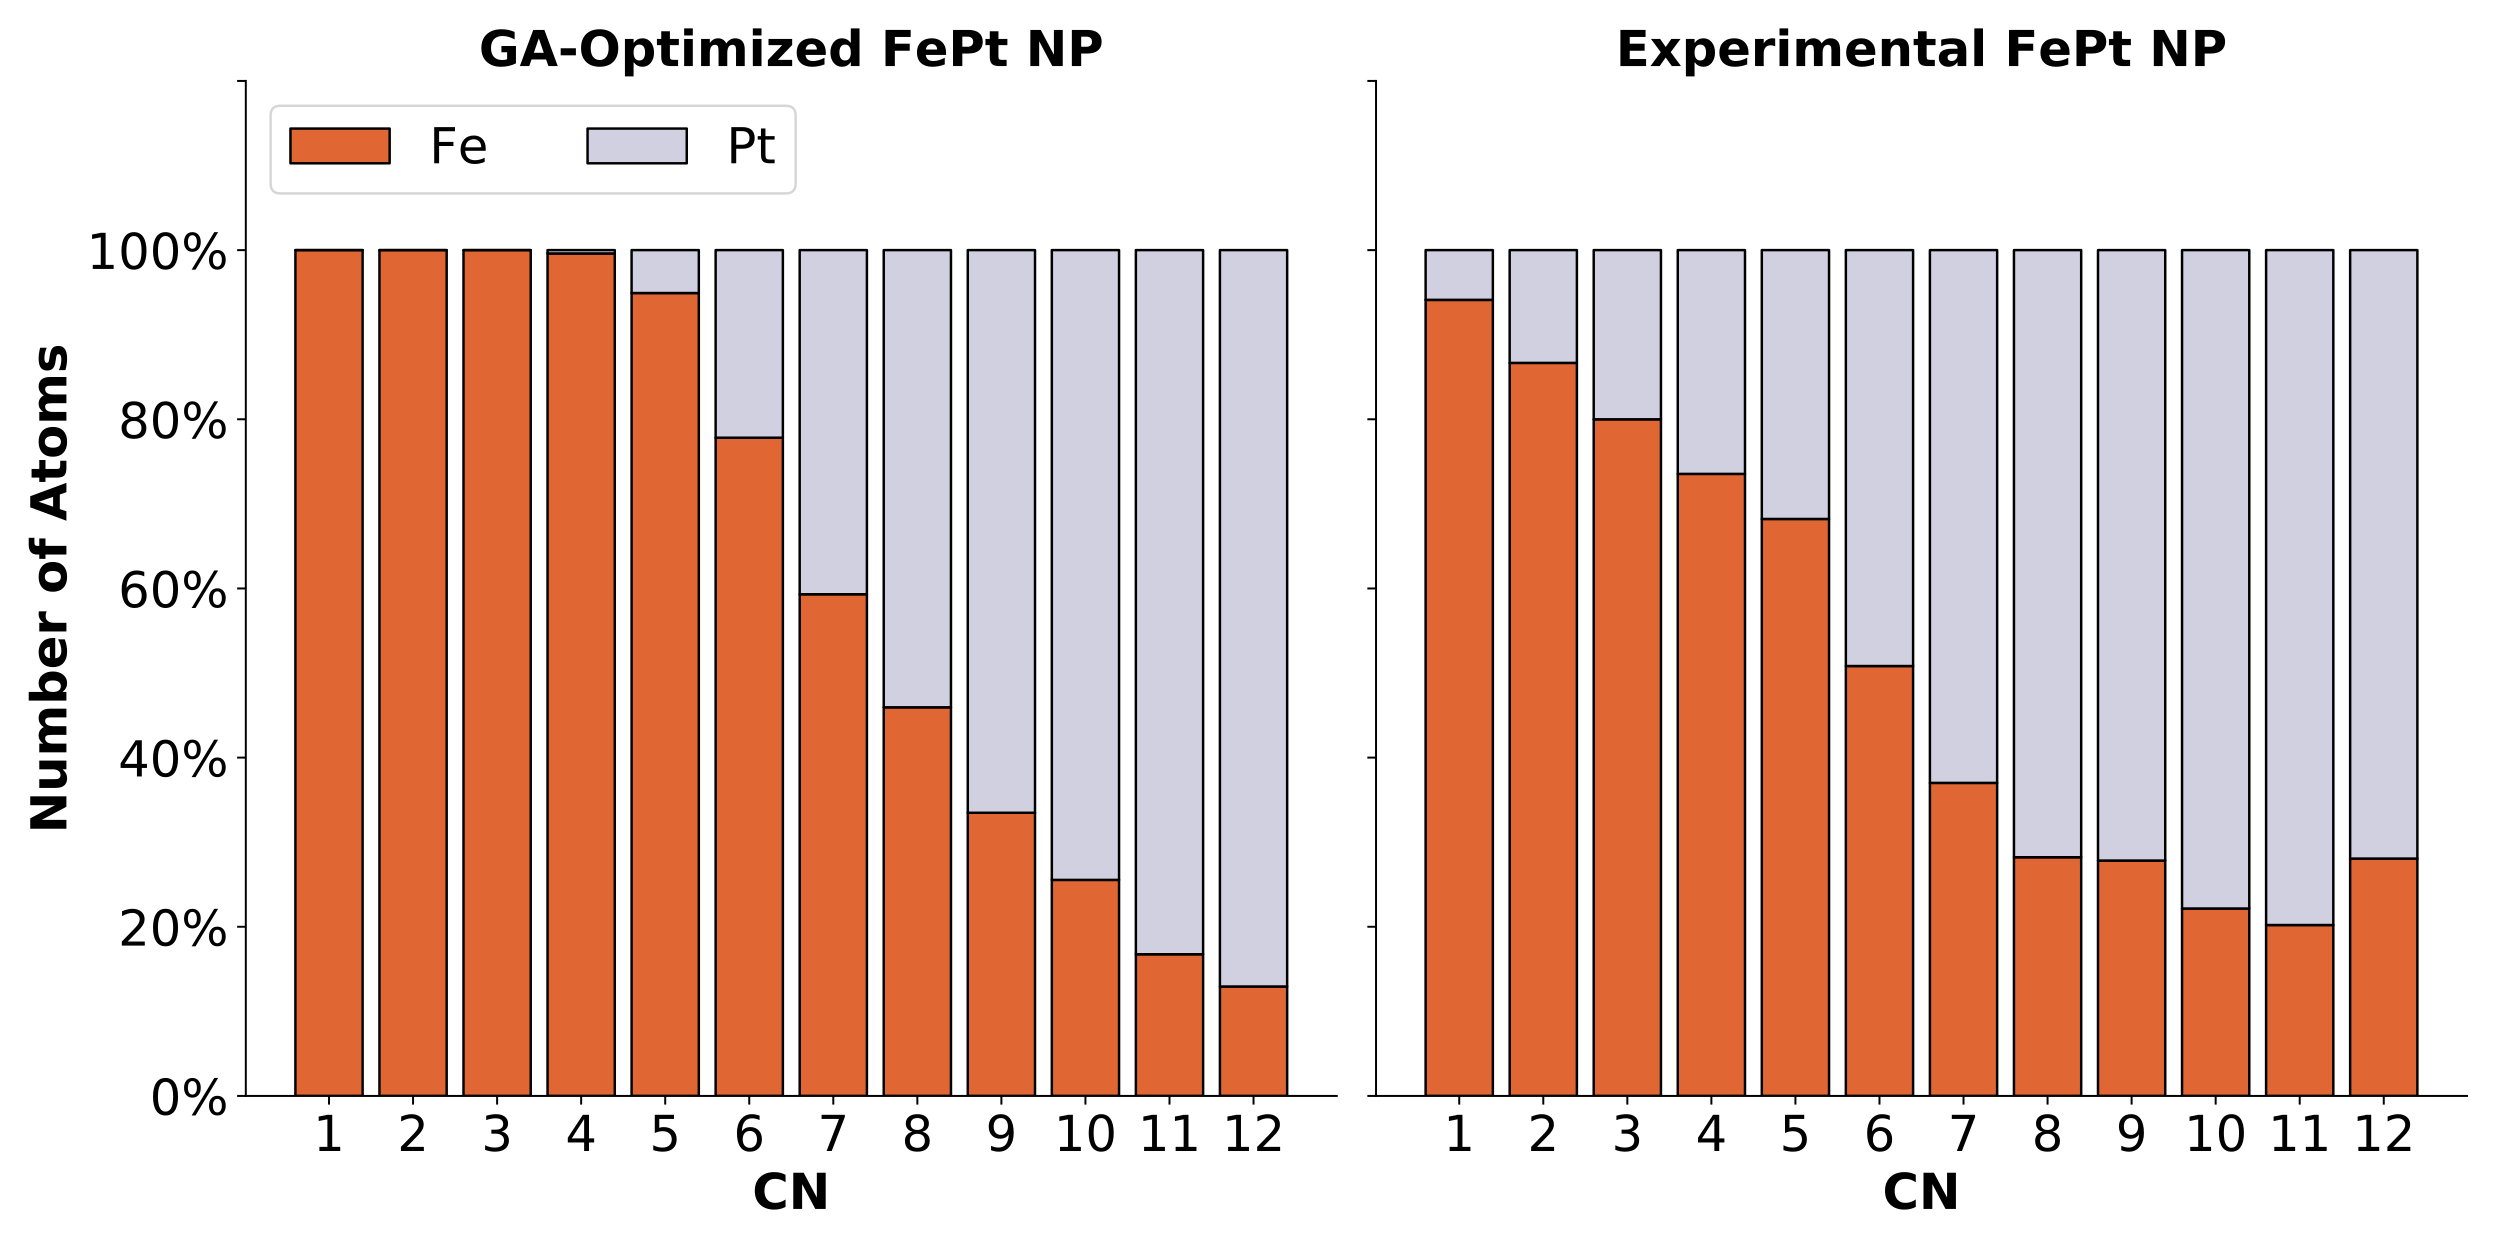 <?xml version="1.0" encoding="utf-8" standalone="no"?>
<!DOCTYPE svg PUBLIC "-//W3C//DTD SVG 1.1//EN"
  "http://www.w3.org/Graphics/SVG/1.1/DTD/svg11.dtd">
<!-- Created with matplotlib (https://matplotlib.org/) -->
<svg height="504pt" version="1.1" viewBox="0 0 1008 504" width="1008pt" xmlns="http://www.w3.org/2000/svg" xmlns:xlink="http://www.w3.org/1999/xlink">
 <defs>
  <style type="text/css">
*{stroke-linecap:butt;stroke-linejoin:round;}
  </style>
 </defs>
 <g id="figure_1">
  <g id="patch_1">
   <path d="M 0 504 
L 1008 504 
L 1008 0 
L 0 0 
z
" style="fill:#ffffff;"/>
  </g>
  <g id="axes_1">
   <g id="patch_2">
    <path d="M 99.11 441.88 
L 538.975 441.88 
L 538.975 32.64 
L 99.11 32.64 
z
" style="fill:#ffffff;"/>
   </g>
   <g id="patch_3">
    <path clip-path="url(#p38e15f8459)" d="M 119.104 441.88 
L 146.214 441.88 
L 146.214 100.847 
L 119.104 100.847 
z
" style="fill:#e06633;stroke:#000000;stroke-linejoin:miter;"/>
   </g>
   <g id="patch_4">
    <path clip-path="url(#p38e15f8459)" d="M 152.992 441.88 
L 180.102 441.88 
L 180.102 100.847 
L 152.992 100.847 
z
" style="fill:#e06633;stroke:#000000;stroke-linejoin:miter;"/>
   </g>
   <g id="patch_5">
    <path clip-path="url(#p38e15f8459)" d="M 186.88 441.88 
L 213.99 441.88 
L 213.99 100.847 
L 186.88 100.847 
z
" style="fill:#e06633;stroke:#000000;stroke-linejoin:miter;"/>
   </g>
   <g id="patch_6">
    <path clip-path="url(#p38e15f8459)" d="M 220.768 441.88 
L 247.878 441.88 
L 247.878 102.174 
L 220.768 102.174 
z
" style="fill:#e06633;stroke:#000000;stroke-linejoin:miter;"/>
   </g>
   <g id="patch_7">
    <path clip-path="url(#p38e15f8459)" d="M 254.655 441.88 
L 281.766 441.88 
L 281.766 118.162 
L 254.655 118.162 
z
" style="fill:#e06633;stroke:#000000;stroke-linejoin:miter;"/>
   </g>
   <g id="patch_8">
    <path clip-path="url(#p38e15f8459)" d="M 288.543 441.88 
L 315.654 441.88 
L 315.654 176.488 
L 288.543 176.488 
z
" style="fill:#e06633;stroke:#000000;stroke-linejoin:miter;"/>
   </g>
   <g id="patch_9">
    <path clip-path="url(#p38e15f8459)" d="M 322.431 441.88 
L 349.542 441.88 
L 349.542 239.587 
L 322.431 239.587 
z
" style="fill:#e06633;stroke:#000000;stroke-linejoin:miter;"/>
   </g>
   <g id="patch_10">
    <path clip-path="url(#p38e15f8459)" d="M 356.319 441.88 
L 383.43 441.88 
L 383.43 285.184 
L 356.319 285.184 
z
" style="fill:#e06633;stroke:#000000;stroke-linejoin:miter;"/>
   </g>
   <g id="patch_11">
    <path clip-path="url(#p38e15f8459)" d="M 390.207 441.88 
L 417.317 441.88 
L 417.317 327.704 
L 390.207 327.704 
z
" style="fill:#e06633;stroke:#000000;stroke-linejoin:miter;"/>
   </g>
   <g id="patch_12">
    <path clip-path="url(#p38e15f8459)" d="M 424.095 441.88 
L 451.205 441.88 
L 451.205 354.777 
L 424.095 354.777 
z
" style="fill:#e06633;stroke:#000000;stroke-linejoin:miter;"/>
   </g>
   <g id="patch_13">
    <path clip-path="url(#p38e15f8459)" d="M 457.983 441.88 
L 485.093 441.88 
L 485.093 384.736 
L 457.983 384.736 
z
" style="fill:#e06633;stroke:#000000;stroke-linejoin:miter;"/>
   </g>
   <g id="patch_14">
    <path clip-path="url(#p38e15f8459)" d="M 491.871 441.88 
L 518.981 441.88 
L 518.981 397.746 
L 491.871 397.746 
z
" style="fill:#e06633;stroke:#000000;stroke-linejoin:miter;"/>
   </g>
   <g id="patch_15">
    <path clip-path="url(#p38e15f8459)" d="M 119.104 100.847 
L 146.214 100.847 
L 146.214 100.847 
L 119.104 100.847 
z
" style="fill:#d0d0e0;stroke:#000000;stroke-linejoin:miter;"/>
   </g>
   <g id="patch_16">
    <path clip-path="url(#p38e15f8459)" d="M 152.992 100.847 
L 180.102 100.847 
L 180.102 100.847 
L 152.992 100.847 
z
" style="fill:#d0d0e0;stroke:#000000;stroke-linejoin:miter;"/>
   </g>
   <g id="patch_17">
    <path clip-path="url(#p38e15f8459)" d="M 186.88 100.847 
L 213.99 100.847 
L 213.99 100.847 
L 186.88 100.847 
z
" style="fill:#d0d0e0;stroke:#000000;stroke-linejoin:miter;"/>
   </g>
   <g id="patch_18">
    <path clip-path="url(#p38e15f8459)" d="M 220.768 102.174 
L 247.878 102.174 
L 247.878 100.847 
L 220.768 100.847 
z
" style="fill:#d0d0e0;stroke:#000000;stroke-linejoin:miter;"/>
   </g>
   <g id="patch_19">
    <path clip-path="url(#p38e15f8459)" d="M 254.655 118.162 
L 281.766 118.162 
L 281.766 100.847 
L 254.655 100.847 
z
" style="fill:#d0d0e0;stroke:#000000;stroke-linejoin:miter;"/>
   </g>
   <g id="patch_20">
    <path clip-path="url(#p38e15f8459)" d="M 288.543 176.488 
L 315.654 176.488 
L 315.654 100.847 
L 288.543 100.847 
z
" style="fill:#d0d0e0;stroke:#000000;stroke-linejoin:miter;"/>
   </g>
   <g id="patch_21">
    <path clip-path="url(#p38e15f8459)" d="M 322.431 239.587 
L 349.542 239.587 
L 349.542 100.847 
L 322.431 100.847 
z
" style="fill:#d0d0e0;stroke:#000000;stroke-linejoin:miter;"/>
   </g>
   <g id="patch_22">
    <path clip-path="url(#p38e15f8459)" d="M 356.319 285.184 
L 383.43 285.184 
L 383.43 100.847 
L 356.319 100.847 
z
" style="fill:#d0d0e0;stroke:#000000;stroke-linejoin:miter;"/>
   </g>
   <g id="patch_23">
    <path clip-path="url(#p38e15f8459)" d="M 390.207 327.704 
L 417.317 327.704 
L 417.317 100.847 
L 390.207 100.847 
z
" style="fill:#d0d0e0;stroke:#000000;stroke-linejoin:miter;"/>
   </g>
   <g id="patch_24">
    <path clip-path="url(#p38e15f8459)" d="M 424.095 354.777 
L 451.205 354.777 
L 451.205 100.847 
L 424.095 100.847 
z
" style="fill:#d0d0e0;stroke:#000000;stroke-linejoin:miter;"/>
   </g>
   <g id="patch_25">
    <path clip-path="url(#p38e15f8459)" d="M 457.983 384.736 
L 485.093 384.736 
L 485.093 100.847 
L 457.983 100.847 
z
" style="fill:#d0d0e0;stroke:#000000;stroke-linejoin:miter;"/>
   </g>
   <g id="patch_26">
    <path clip-path="url(#p38e15f8459)" d="M 491.871 397.746 
L 518.981 397.746 
L 518.981 100.847 
L 491.871 100.847 
z
" style="fill:#d0d0e0;stroke:#000000;stroke-linejoin:miter;"/>
   </g>
   <g id="matplotlib.axis_1">
    <g id="xtick_1">
     <g id="line2d_1">
      <defs>
       <path d="M 0 0 
L 0 3.5 
" id="ma96cda37d6" style="stroke:#000000;stroke-width:0.8;"/>
      </defs>
      <g>
       <use style="stroke:#000000;stroke-width:0.8;" x="132.659" xlink:href="#ma96cda37d6" y="441.88"/>
      </g>
     </g>
     <g id="text_1">
      <!-- 1 -->
      <defs>
       <path d="M 12.406 8.297 
L 28.516 8.297 
L 28.516 63.922 
L 10.984 60.406 
L 10.984 69.391 
L 28.422 72.906 
L 38.281 72.906 
L 38.281 8.297 
L 54.391 8.297 
L 54.391 0 
L 12.406 0 
z
" id="DejaVuSans-49"/>
      </defs>
      <g transform="translate(126.297 464.077)scale(0.2 -0.2)">
       <use xlink:href="#DejaVuSans-49"/>
      </g>
     </g>
    </g>
    <g id="xtick_2">
     <g id="line2d_2">
      <g>
       <use style="stroke:#000000;stroke-width:0.8;" x="166.547" xlink:href="#ma96cda37d6" y="441.88"/>
      </g>
     </g>
     <g id="text_2">
      <!-- 2 -->
      <defs>
       <path d="M 19.188 8.297 
L 53.609 8.297 
L 53.609 0 
L 7.328 0 
L 7.328 8.297 
Q 12.938 14.109 22.625 23.891 
Q 32.328 33.688 34.812 36.531 
Q 39.547 41.844 41.422 45.531 
Q 43.312 49.219 43.312 52.781 
Q 43.312 58.594 39.234 62.25 
Q 35.156 65.922 28.609 65.922 
Q 23.969 65.922 18.812 64.312 
Q 13.672 62.703 7.812 59.422 
L 7.812 69.391 
Q 13.766 71.781 18.938 73 
Q 24.125 74.219 28.422 74.219 
Q 39.75 74.219 46.484 68.547 
Q 53.219 62.891 53.219 53.422 
Q 53.219 48.922 51.531 44.891 
Q 49.859 40.875 45.406 35.406 
Q 44.188 33.984 37.641 27.219 
Q 31.109 20.453 19.188 8.297 
z
" id="DejaVuSans-50"/>
      </defs>
      <g transform="translate(160.184 464.077)scale(0.2 -0.2)">
       <use xlink:href="#DejaVuSans-50"/>
      </g>
     </g>
    </g>
    <g id="xtick_3">
     <g id="line2d_3">
      <g>
       <use style="stroke:#000000;stroke-width:0.8;" x="200.435" xlink:href="#ma96cda37d6" y="441.88"/>
      </g>
     </g>
     <g id="text_3">
      <!-- 3 -->
      <defs>
       <path d="M 40.578 39.312 
Q 47.656 37.797 51.625 33 
Q 55.609 28.219 55.609 21.188 
Q 55.609 10.406 48.188 4.484 
Q 40.766 -1.422 27.094 -1.422 
Q 22.516 -1.422 17.656 -0.516 
Q 12.797 0.391 7.625 2.203 
L 7.625 11.719 
Q 11.719 9.328 16.594 8.109 
Q 21.484 6.891 26.812 6.891 
Q 36.078 6.891 40.938 10.547 
Q 45.797 14.203 45.797 21.188 
Q 45.797 27.641 41.281 31.266 
Q 36.766 34.906 28.719 34.906 
L 20.219 34.906 
L 20.219 43.016 
L 29.109 43.016 
Q 36.375 43.016 40.234 45.922 
Q 44.094 48.828 44.094 54.297 
Q 44.094 59.906 40.109 62.906 
Q 36.141 65.922 28.719 65.922 
Q 24.656 65.922 20.016 65.031 
Q 15.375 64.156 9.812 62.312 
L 9.812 71.094 
Q 15.438 72.656 20.344 73.438 
Q 25.25 74.219 29.594 74.219 
Q 40.828 74.219 47.359 69.109 
Q 53.906 64.016 53.906 55.328 
Q 53.906 49.266 50.438 45.094 
Q 46.969 40.922 40.578 39.312 
z
" id="DejaVuSans-51"/>
      </defs>
      <g transform="translate(194.072 464.077)scale(0.2 -0.2)">
       <use xlink:href="#DejaVuSans-51"/>
      </g>
     </g>
    </g>
    <g id="xtick_4">
     <g id="line2d_4">
      <g>
       <use style="stroke:#000000;stroke-width:0.8;" x="234.323" xlink:href="#ma96cda37d6" y="441.88"/>
      </g>
     </g>
     <g id="text_4">
      <!-- 4 -->
      <defs>
       <path d="M 37.797 64.312 
L 12.891 25.391 
L 37.797 25.391 
z
M 35.203 72.906 
L 47.609 72.906 
L 47.609 25.391 
L 58.016 25.391 
L 58.016 17.188 
L 47.609 17.188 
L 47.609 0 
L 37.797 0 
L 37.797 17.188 
L 4.891 17.188 
L 4.891 26.703 
z
" id="DejaVuSans-52"/>
      </defs>
      <g transform="translate(227.96 464.077)scale(0.2 -0.2)">
       <use xlink:href="#DejaVuSans-52"/>
      </g>
     </g>
    </g>
    <g id="xtick_5">
     <g id="line2d_5">
      <g>
       <use style="stroke:#000000;stroke-width:0.8;" x="268.211" xlink:href="#ma96cda37d6" y="441.88"/>
      </g>
     </g>
     <g id="text_5">
      <!-- 5 -->
      <defs>
       <path d="M 10.797 72.906 
L 49.516 72.906 
L 49.516 64.594 
L 19.828 64.594 
L 19.828 46.734 
Q 21.969 47.469 24.109 47.828 
Q 26.266 48.188 28.422 48.188 
Q 40.625 48.188 47.75 41.5 
Q 54.891 34.812 54.891 23.391 
Q 54.891 11.625 47.562 5.094 
Q 40.234 -1.422 26.906 -1.422 
Q 22.312 -1.422 17.547 -0.641 
Q 12.797 0.141 7.719 1.703 
L 7.719 11.625 
Q 12.109 9.234 16.797 8.062 
Q 21.484 6.891 26.703 6.891 
Q 35.156 6.891 40.078 11.328 
Q 45.016 15.766 45.016 23.391 
Q 45.016 31 40.078 35.438 
Q 35.156 39.891 26.703 39.891 
Q 22.75 39.891 18.812 39.016 
Q 14.891 38.141 10.797 36.281 
z
" id="DejaVuSans-53"/>
      </defs>
      <g transform="translate(261.848 464.077)scale(0.2 -0.2)">
       <use xlink:href="#DejaVuSans-53"/>
      </g>
     </g>
    </g>
    <g id="xtick_6">
     <g id="line2d_6">
      <g>
       <use style="stroke:#000000;stroke-width:0.8;" x="302.099" xlink:href="#ma96cda37d6" y="441.88"/>
      </g>
     </g>
     <g id="text_6">
      <!-- 6 -->
      <defs>
       <path d="M 33.016 40.375 
Q 26.375 40.375 22.484 35.828 
Q 18.609 31.297 18.609 23.391 
Q 18.609 15.531 22.484 10.953 
Q 26.375 6.391 33.016 6.391 
Q 39.656 6.391 43.531 10.953 
Q 47.406 15.531 47.406 23.391 
Q 47.406 31.297 43.531 35.828 
Q 39.656 40.375 33.016 40.375 
z
M 52.594 71.297 
L 52.594 62.312 
Q 48.875 64.062 45.094 64.984 
Q 41.312 65.922 37.594 65.922 
Q 27.828 65.922 22.672 59.328 
Q 17.531 52.734 16.797 39.406 
Q 19.672 43.656 24.016 45.922 
Q 28.375 48.188 33.594 48.188 
Q 44.578 48.188 50.953 41.516 
Q 57.328 34.859 57.328 23.391 
Q 57.328 12.156 50.688 5.359 
Q 44.047 -1.422 33.016 -1.422 
Q 20.359 -1.422 13.672 8.266 
Q 6.984 17.969 6.984 36.375 
Q 6.984 53.656 15.188 63.938 
Q 23.391 74.219 37.203 74.219 
Q 40.922 74.219 44.703 73.484 
Q 48.484 72.75 52.594 71.297 
z
" id="DejaVuSans-54"/>
      </defs>
      <g transform="translate(295.736 464.077)scale(0.2 -0.2)">
       <use xlink:href="#DejaVuSans-54"/>
      </g>
     </g>
    </g>
    <g id="xtick_7">
     <g id="line2d_7">
      <g>
       <use style="stroke:#000000;stroke-width:0.8;" x="335.986" xlink:href="#ma96cda37d6" y="441.88"/>
      </g>
     </g>
     <g id="text_7">
      <!-- 7 -->
      <defs>
       <path d="M 8.203 72.906 
L 55.078 72.906 
L 55.078 68.703 
L 28.609 0 
L 18.312 0 
L 43.219 64.594 
L 8.203 64.594 
z
" id="DejaVuSans-55"/>
      </defs>
      <g transform="translate(329.624 464.077)scale(0.2 -0.2)">
       <use xlink:href="#DejaVuSans-55"/>
      </g>
     </g>
    </g>
    <g id="xtick_8">
     <g id="line2d_8">
      <g>
       <use style="stroke:#000000;stroke-width:0.8;" x="369.874" xlink:href="#ma96cda37d6" y="441.88"/>
      </g>
     </g>
     <g id="text_8">
      <!-- 8 -->
      <defs>
       <path d="M 31.781 34.625 
Q 24.75 34.625 20.719 30.859 
Q 16.703 27.094 16.703 20.516 
Q 16.703 13.922 20.719 10.156 
Q 24.75 6.391 31.781 6.391 
Q 38.812 6.391 42.859 10.172 
Q 46.922 13.969 46.922 20.516 
Q 46.922 27.094 42.891 30.859 
Q 38.875 34.625 31.781 34.625 
z
M 21.922 38.812 
Q 15.578 40.375 12.031 44.719 
Q 8.5 49.078 8.5 55.328 
Q 8.5 64.062 14.719 69.141 
Q 20.953 74.219 31.781 74.219 
Q 42.672 74.219 48.875 69.141 
Q 55.078 64.062 55.078 55.328 
Q 55.078 49.078 51.531 44.719 
Q 48 40.375 41.703 38.812 
Q 48.828 37.156 52.797 32.312 
Q 56.781 27.484 56.781 20.516 
Q 56.781 9.906 50.312 4.234 
Q 43.844 -1.422 31.781 -1.422 
Q 19.734 -1.422 13.25 4.234 
Q 6.781 9.906 6.781 20.516 
Q 6.781 27.484 10.781 32.312 
Q 14.797 37.156 21.922 38.812 
z
M 18.312 54.391 
Q 18.312 48.734 21.844 45.562 
Q 25.391 42.391 31.781 42.391 
Q 38.141 42.391 41.719 45.562 
Q 45.312 48.734 45.312 54.391 
Q 45.312 60.062 41.719 63.234 
Q 38.141 66.406 31.781 66.406 
Q 25.391 66.406 21.844 63.234 
Q 18.312 60.062 18.312 54.391 
z
" id="DejaVuSans-56"/>
      </defs>
      <g transform="translate(363.512 464.077)scale(0.2 -0.2)">
       <use xlink:href="#DejaVuSans-56"/>
      </g>
     </g>
    </g>
    <g id="xtick_9">
     <g id="line2d_9">
      <g>
       <use style="stroke:#000000;stroke-width:0.8;" x="403.762" xlink:href="#ma96cda37d6" y="441.88"/>
      </g>
     </g>
     <g id="text_9">
      <!-- 9 -->
      <defs>
       <path d="M 10.984 1.516 
L 10.984 10.5 
Q 14.703 8.734 18.5 7.812 
Q 22.312 6.891 25.984 6.891 
Q 35.75 6.891 40.891 13.453 
Q 46.047 20.016 46.781 33.406 
Q 43.953 29.203 39.594 26.953 
Q 35.25 24.703 29.984 24.703 
Q 19.047 24.703 12.672 31.312 
Q 6.297 37.938 6.297 49.422 
Q 6.297 60.641 12.938 67.422 
Q 19.578 74.219 30.609 74.219 
Q 43.266 74.219 49.922 64.516 
Q 56.594 54.828 56.594 36.375 
Q 56.594 19.141 48.406 8.859 
Q 40.234 -1.422 26.422 -1.422 
Q 22.703 -1.422 18.891 -0.688 
Q 15.094 0.047 10.984 1.516 
z
M 30.609 32.422 
Q 37.25 32.422 41.125 36.953 
Q 45.016 41.5 45.016 49.422 
Q 45.016 57.281 41.125 61.844 
Q 37.25 66.406 30.609 66.406 
Q 23.969 66.406 20.094 61.844 
Q 16.219 57.281 16.219 49.422 
Q 16.219 41.5 20.094 36.953 
Q 23.969 32.422 30.609 32.422 
z
" id="DejaVuSans-57"/>
      </defs>
      <g transform="translate(397.4 464.077)scale(0.2 -0.2)">
       <use xlink:href="#DejaVuSans-57"/>
      </g>
     </g>
    </g>
    <g id="xtick_10">
     <g id="line2d_10">
      <g>
       <use style="stroke:#000000;stroke-width:0.8;" x="437.65" xlink:href="#ma96cda37d6" y="441.88"/>
      </g>
     </g>
     <g id="text_10">
      <!-- 10 -->
      <defs>
       <path d="M 31.781 66.406 
Q 24.172 66.406 20.328 58.906 
Q 16.5 51.422 16.5 36.375 
Q 16.5 21.391 20.328 13.891 
Q 24.172 6.391 31.781 6.391 
Q 39.453 6.391 43.281 13.891 
Q 47.125 21.391 47.125 36.375 
Q 47.125 51.422 43.281 58.906 
Q 39.453 66.406 31.781 66.406 
z
M 31.781 74.219 
Q 44.047 74.219 50.516 64.516 
Q 56.984 54.828 56.984 36.375 
Q 56.984 17.969 50.516 8.266 
Q 44.047 -1.422 31.781 -1.422 
Q 19.531 -1.422 13.062 8.266 
Q 6.594 17.969 6.594 36.375 
Q 6.594 54.828 13.062 64.516 
Q 19.531 74.219 31.781 74.219 
z
" id="DejaVuSans-48"/>
      </defs>
      <g transform="translate(424.925 464.077)scale(0.2 -0.2)">
       <use xlink:href="#DejaVuSans-49"/>
       <use x="63.623" xlink:href="#DejaVuSans-48"/>
      </g>
     </g>
    </g>
    <g id="xtick_11">
     <g id="line2d_11">
      <g>
       <use style="stroke:#000000;stroke-width:0.8;" x="471.538" xlink:href="#ma96cda37d6" y="441.88"/>
      </g>
     </g>
     <g id="text_11">
      <!-- 11 -->
      <g transform="translate(458.813 464.077)scale(0.2 -0.2)">
       <use xlink:href="#DejaVuSans-49"/>
       <use x="63.623" xlink:href="#DejaVuSans-49"/>
      </g>
     </g>
    </g>
    <g id="xtick_12">
     <g id="line2d_12">
      <g>
       <use style="stroke:#000000;stroke-width:0.8;" x="505.426" xlink:href="#ma96cda37d6" y="441.88"/>
      </g>
     </g>
     <g id="text_12">
      <!-- 12 -->
      <g transform="translate(492.701 464.077)scale(0.2 -0.2)">
       <use xlink:href="#DejaVuSans-49"/>
       <use x="63.623" xlink:href="#DejaVuSans-50"/>
      </g>
     </g>
    </g>
    <g id="text_13">
     <!-- CN -->
     <defs>
      <path d="M 67 4 
Q 61.812 1.312 56.203 -0.047 
Q 50.594 -1.422 44.484 -1.422 
Q 26.266 -1.422 15.625 8.766 
Q 4.984 18.953 4.984 36.375 
Q 4.984 53.859 15.625 64.031 
Q 26.266 74.219 44.484 74.219 
Q 50.594 74.219 56.203 72.844 
Q 61.812 71.484 67 68.797 
L 67 53.719 
Q 61.766 57.281 56.688 58.938 
Q 51.609 60.594 46 60.594 
Q 35.938 60.594 30.172 54.141 
Q 24.422 47.703 24.422 36.375 
Q 24.422 25.094 30.172 18.641 
Q 35.938 12.203 46 12.203 
Q 51.609 12.203 56.688 13.859 
Q 61.766 15.531 67 19.094 
z
" id="DejaVuSans-Bold-67"/>
      <path d="M 9.188 72.906 
L 30.172 72.906 
L 56.688 22.906 
L 56.688 72.906 
L 74.516 72.906 
L 74.516 0 
L 53.516 0 
L 27 50 
L 27 0 
L 9.188 0 
z
" id="DejaVuSans-Bold-78"/>
     </defs>
     <g transform="translate(303.335 487.433)scale(0.2 -0.2)">
      <use xlink:href="#DejaVuSans-Bold-67"/>
      <use x="73.389" xlink:href="#DejaVuSans-Bold-78"/>
     </g>
    </g>
   </g>
   <g id="matplotlib.axis_2">
    <g id="ytick_1">
     <g id="line2d_13">
      <defs>
       <path d="M 0 0 
L -3.5 0 
" id="m3e47e4f40c" style="stroke:#000000;stroke-width:0.8;"/>
      </defs>
      <g>
       <use style="stroke:#000000;stroke-width:0.8;" x="99.11" xlink:href="#m3e47e4f40c" y="441.88"/>
      </g>
     </g>
     <g id="text_14">
      <!-- 0% -->
      <defs>
       <path d="M 72.703 32.078 
Q 68.453 32.078 66.031 28.469 
Q 63.625 24.859 63.625 18.406 
Q 63.625 12.062 66.031 8.422 
Q 68.453 4.781 72.703 4.781 
Q 76.859 4.781 79.266 8.422 
Q 81.688 12.062 81.688 18.406 
Q 81.688 24.812 79.266 28.438 
Q 76.859 32.078 72.703 32.078 
z
M 72.703 38.281 
Q 80.422 38.281 84.953 32.906 
Q 89.5 27.547 89.5 18.406 
Q 89.5 9.281 84.938 3.922 
Q 80.375 -1.422 72.703 -1.422 
Q 64.891 -1.422 60.344 3.922 
Q 55.812 9.281 55.812 18.406 
Q 55.812 27.594 60.375 32.938 
Q 64.938 38.281 72.703 38.281 
z
M 22.312 68.016 
Q 18.109 68.016 15.688 64.375 
Q 13.281 60.75 13.281 54.391 
Q 13.281 47.953 15.672 44.328 
Q 18.062 40.719 22.312 40.719 
Q 26.562 40.719 28.969 44.328 
Q 31.391 47.953 31.391 54.391 
Q 31.391 60.688 28.953 64.344 
Q 26.516 68.016 22.312 68.016 
z
M 66.406 74.219 
L 74.219 74.219 
L 28.609 -1.422 
L 20.797 -1.422 
z
M 22.312 74.219 
Q 30.031 74.219 34.609 68.875 
Q 39.203 63.531 39.203 54.391 
Q 39.203 45.172 34.641 39.844 
Q 30.078 34.516 22.312 34.516 
Q 14.547 34.516 10.031 39.859 
Q 5.516 45.219 5.516 54.391 
Q 5.516 63.484 10.047 68.844 
Q 14.594 74.219 22.312 74.219 
z
" id="DejaVuSans-37"/>
      </defs>
      <g transform="translate(60.382 449.478)scale(0.2 -0.2)">
       <use xlink:href="#DejaVuSans-48"/>
       <use x="63.623" xlink:href="#DejaVuSans-37"/>
      </g>
     </g>
    </g>
    <g id="ytick_2">
     <g id="line2d_14">
      <g>
       <use style="stroke:#000000;stroke-width:0.8;" x="99.11" xlink:href="#m3e47e4f40c" y="373.673"/>
      </g>
     </g>
     <g id="text_15">
      <!-- 20% -->
      <g transform="translate(47.657 381.272)scale(0.2 -0.2)">
       <use xlink:href="#DejaVuSans-50"/>
       <use x="63.623" xlink:href="#DejaVuSans-48"/>
       <use x="127.246" xlink:href="#DejaVuSans-37"/>
      </g>
     </g>
    </g>
    <g id="ytick_3">
     <g id="line2d_15">
      <g>
       <use style="stroke:#000000;stroke-width:0.8;" x="99.11" xlink:href="#m3e47e4f40c" y="305.467"/>
      </g>
     </g>
     <g id="text_16">
      <!-- 40% -->
      <g transform="translate(47.657 313.065)scale(0.2 -0.2)">
       <use xlink:href="#DejaVuSans-52"/>
       <use x="63.623" xlink:href="#DejaVuSans-48"/>
       <use x="127.246" xlink:href="#DejaVuSans-37"/>
      </g>
     </g>
    </g>
    <g id="ytick_4">
     <g id="line2d_16">
      <g>
       <use style="stroke:#000000;stroke-width:0.8;" x="99.11" xlink:href="#m3e47e4f40c" y="237.26"/>
      </g>
     </g>
     <g id="text_17">
      <!-- 60% -->
      <g transform="translate(47.657 244.858)scale(0.2 -0.2)">
       <use xlink:href="#DejaVuSans-54"/>
       <use x="63.623" xlink:href="#DejaVuSans-48"/>
       <use x="127.246" xlink:href="#DejaVuSans-37"/>
      </g>
     </g>
    </g>
    <g id="ytick_5">
     <g id="line2d_17">
      <g>
       <use style="stroke:#000000;stroke-width:0.8;" x="99.11" xlink:href="#m3e47e4f40c" y="169.053"/>
      </g>
     </g>
     <g id="text_18">
      <!-- 80% -->
      <g transform="translate(47.657 176.652)scale(0.2 -0.2)">
       <use xlink:href="#DejaVuSans-56"/>
       <use x="63.623" xlink:href="#DejaVuSans-48"/>
       <use x="127.246" xlink:href="#DejaVuSans-37"/>
      </g>
     </g>
    </g>
    <g id="ytick_6">
     <g id="line2d_18">
      <g>
       <use style="stroke:#000000;stroke-width:0.8;" x="99.11" xlink:href="#m3e47e4f40c" y="100.847"/>
      </g>
     </g>
     <g id="text_19">
      <!-- 100% -->
      <g transform="translate(34.932 108.445)scale(0.2 -0.2)">
       <use xlink:href="#DejaVuSans-49"/>
       <use x="63.623" xlink:href="#DejaVuSans-48"/>
       <use x="127.246" xlink:href="#DejaVuSans-48"/>
       <use x="190.869" xlink:href="#DejaVuSans-37"/>
      </g>
     </g>
    </g>
    <g id="ytick_7">
     <g id="line2d_19">
      <g>
       <use style="stroke:#000000;stroke-width:0.8;" x="99.11" xlink:href="#m3e47e4f40c" y="32.64"/>
      </g>
     </g>
    </g>
    <g id="text_20">
     <!-- Number of Atoms -->
     <defs>
      <path d="M 7.812 21.297 
L 7.812 54.688 
L 25.391 54.688 
L 25.391 49.219 
Q 25.391 44.781 25.344 38.062 
Q 25.297 31.344 25.297 29.109 
Q 25.297 22.516 25.641 19.609 
Q 25.984 16.703 26.812 15.375 
Q 27.875 13.672 29.609 12.734 
Q 31.344 11.812 33.594 11.812 
Q 39.062 11.812 42.188 16.016 
Q 45.312 20.219 45.312 27.688 
L 45.312 54.688 
L 62.797 54.688 
L 62.797 0 
L 45.312 0 
L 45.312 7.906 
Q 41.359 3.125 36.938 0.844 
Q 32.516 -1.422 27.203 -1.422 
Q 17.719 -1.422 12.766 4.391 
Q 7.812 10.203 7.812 21.297 
z
" id="DejaVuSans-Bold-117"/>
      <path d="M 59.078 45.609 
Q 62.406 50.688 66.969 53.344 
Q 71.531 56 77 56 
Q 86.422 56 91.359 50.188 
Q 96.297 44.391 96.297 33.297 
L 96.297 0 
L 78.719 0 
L 78.719 28.516 
Q 78.766 29.156 78.781 29.828 
Q 78.812 30.516 78.812 31.781 
Q 78.812 37.594 77.094 40.203 
Q 75.391 42.828 71.578 42.828 
Q 66.609 42.828 63.891 38.719 
Q 61.188 34.625 61.078 26.859 
L 61.078 0 
L 43.5 0 
L 43.5 28.516 
Q 43.5 37.594 41.938 40.203 
Q 40.375 42.828 36.375 42.828 
Q 31.344 42.828 28.609 38.703 
Q 25.875 34.578 25.875 26.906 
L 25.875 0 
L 8.297 0 
L 8.297 54.688 
L 25.875 54.688 
L 25.875 46.688 
Q 29.109 51.312 33.281 53.656 
Q 37.453 56 42.484 56 
Q 48.141 56 52.484 53.266 
Q 56.844 50.531 59.078 45.609 
z
" id="DejaVuSans-Bold-109"/>
      <path d="M 37.5 11.281 
Q 43.109 11.281 46.062 15.375 
Q 49.031 19.484 49.031 27.297 
Q 49.031 35.109 46.062 39.203 
Q 43.109 43.312 37.5 43.312 
Q 31.891 43.312 28.875 39.188 
Q 25.875 35.062 25.875 27.297 
Q 25.875 19.531 28.875 15.406 
Q 31.891 11.281 37.5 11.281 
z
M 25.875 46.688 
Q 29.5 51.469 33.891 53.734 
Q 38.281 56 44 56 
Q 54.109 56 60.594 47.969 
Q 67.094 39.938 67.094 27.297 
Q 67.094 14.656 60.594 6.609 
Q 54.109 -1.422 44 -1.422 
Q 38.281 -1.422 33.891 0.844 
Q 29.5 3.125 25.875 7.906 
L 25.875 0 
L 8.406 0 
L 8.406 75.984 
L 25.875 75.984 
z
" id="DejaVuSans-Bold-98"/>
      <path d="M 62.984 27.484 
L 62.984 22.516 
L 22.125 22.516 
Q 22.75 16.359 26.562 13.281 
Q 30.375 10.203 37.203 10.203 
Q 42.719 10.203 48.5 11.844 
Q 54.297 13.484 60.406 16.797 
L 60.406 3.328 
Q 54.203 0.984 48 -0.219 
Q 41.797 -1.422 35.594 -1.422 
Q 20.75 -1.422 12.516 6.125 
Q 4.297 13.672 4.297 27.297 
Q 4.297 40.672 12.375 48.328 
Q 20.453 56 34.625 56 
Q 47.516 56 55.25 48.234 
Q 62.984 40.484 62.984 27.484 
z
M 45.016 33.297 
Q 45.016 38.281 42.109 41.328 
Q 39.203 44.391 34.516 44.391 
Q 29.438 44.391 26.266 41.531 
Q 23.094 38.672 22.312 33.297 
z
" id="DejaVuSans-Bold-101"/>
      <path d="M 49.031 39.797 
Q 46.734 40.875 44.453 41.375 
Q 42.188 41.891 39.891 41.891 
Q 33.156 41.891 29.516 37.562 
Q 25.875 33.25 25.875 25.203 
L 25.875 0 
L 8.406 0 
L 8.406 54.688 
L 25.875 54.688 
L 25.875 45.703 
Q 29.25 51.078 33.609 53.531 
Q 37.984 56 44.094 56 
Q 44.969 56 45.984 55.922 
Q 47.016 55.859 48.969 55.609 
z
" id="DejaVuSans-Bold-114"/>
      <path id="DejaVuSans-Bold-32"/>
      <path d="M 34.422 43.5 
Q 28.609 43.5 25.562 39.328 
Q 22.516 35.156 22.516 27.297 
Q 22.516 19.438 25.562 15.25 
Q 28.609 11.078 34.422 11.078 
Q 40.141 11.078 43.156 15.25 
Q 46.188 19.438 46.188 27.297 
Q 46.188 35.156 43.156 39.328 
Q 40.141 43.5 34.422 43.5 
z
M 34.422 56 
Q 48.531 56 56.469 48.375 
Q 64.406 40.766 64.406 27.297 
Q 64.406 13.812 56.469 6.188 
Q 48.531 -1.422 34.422 -1.422 
Q 20.266 -1.422 12.281 6.188 
Q 4.297 13.812 4.297 27.297 
Q 4.297 40.766 12.281 48.375 
Q 20.266 56 34.422 56 
z
" id="DejaVuSans-Bold-111"/>
      <path d="M 44.391 75.984 
L 44.391 64.5 
L 34.719 64.5 
Q 31 64.5 29.531 63.156 
Q 28.078 61.812 28.078 58.5 
L 28.078 54.688 
L 43.016 54.688 
L 43.016 42.188 
L 28.078 42.188 
L 28.078 0 
L 10.594 0 
L 10.594 42.188 
L 1.906 42.188 
L 1.906 54.688 
L 10.594 54.688 
L 10.594 58.5 
Q 10.594 67.438 15.578 71.703 
Q 20.562 75.984 31 75.984 
z
" id="DejaVuSans-Bold-102"/>
      <path d="M 53.422 13.281 
L 24.031 13.281 
L 19.391 0 
L 0.484 0 
L 27.484 72.906 
L 49.906 72.906 
L 76.906 0 
L 58.016 0 
z
M 28.719 26.812 
L 48.688 26.812 
L 38.719 55.812 
z
" id="DejaVuSans-Bold-65"/>
      <path d="M 27.484 70.219 
L 27.484 54.688 
L 45.516 54.688 
L 45.516 42.188 
L 27.484 42.188 
L 27.484 19 
Q 27.484 15.188 29 13.844 
Q 30.516 12.5 35.016 12.5 
L 44 12.5 
L 44 0 
L 29 0 
Q 18.656 0 14.328 4.312 
Q 10.016 8.641 10.016 19 
L 10.016 42.188 
L 1.312 42.188 
L 1.312 54.688 
L 10.016 54.688 
L 10.016 70.219 
z
" id="DejaVuSans-Bold-116"/>
      <path d="M 51.125 52.984 
L 51.125 39.703 
Q 45.516 42.047 40.281 43.219 
Q 35.062 44.391 30.422 44.391 
Q 25.438 44.391 23.016 43.141 
Q 20.609 41.891 20.609 39.312 
Q 20.609 37.203 22.438 36.078 
Q 24.266 34.969 29 34.422 
L 32.078 33.984 
Q 45.516 32.281 50.141 28.375 
Q 54.781 24.469 54.781 16.109 
Q 54.781 7.375 48.328 2.969 
Q 41.891 -1.422 29.109 -1.422 
Q 23.688 -1.422 17.891 -0.562 
Q 12.109 0.297 6 2 
L 6 15.281 
Q 11.234 12.75 16.719 11.469 
Q 22.219 10.203 27.875 10.203 
Q 33.016 10.203 35.594 11.609 
Q 38.188 13.031 38.188 15.828 
Q 38.188 18.172 36.406 19.312 
Q 34.625 20.453 29.297 21.094 
L 26.219 21.484 
Q 14.547 22.953 9.859 26.906 
Q 5.172 30.859 5.172 38.922 
Q 5.172 47.609 11.125 51.797 
Q 17.094 56 29.391 56 
Q 34.234 56 39.547 55.266 
Q 44.875 54.547 51.125 52.984 
z
" id="DejaVuSans-Bold-115"/>
     </defs>
     <g transform="translate(26.773 335.983)rotate(-90)scale(0.2 -0.2)">
      <use xlink:href="#DejaVuSans-Bold-78"/>
      <use x="83.691" xlink:href="#DejaVuSans-Bold-117"/>
      <use x="154.883" xlink:href="#DejaVuSans-Bold-109"/>
      <use x="259.082" xlink:href="#DejaVuSans-Bold-98"/>
      <use x="330.664" xlink:href="#DejaVuSans-Bold-101"/>
      <use x="398.486" xlink:href="#DejaVuSans-Bold-114"/>
      <use x="447.803" xlink:href="#DejaVuSans-Bold-32"/>
      <use x="482.617" xlink:href="#DejaVuSans-Bold-111"/>
      <use x="551.318" xlink:href="#DejaVuSans-Bold-102"/>
      <use x="594.824" xlink:href="#DejaVuSans-Bold-32"/>
      <use x="629.639" xlink:href="#DejaVuSans-Bold-65"/>
      <use x="707.031" xlink:href="#DejaVuSans-Bold-116"/>
      <use x="754.834" xlink:href="#DejaVuSans-Bold-111"/>
      <use x="823.535" xlink:href="#DejaVuSans-Bold-109"/>
      <use x="927.734" xlink:href="#DejaVuSans-Bold-115"/>
     </g>
    </g>
   </g>
   <g id="patch_27">
    <path d="M 99.11 441.88 
L 99.11 32.64 
" style="fill:none;stroke:#000000;stroke-linecap:square;stroke-linejoin:miter;stroke-width:0.8;"/>
   </g>
   <g id="patch_28">
    <path d="M 99.11 441.88 
L 538.975 441.88 
" style="fill:none;stroke:#000000;stroke-linecap:square;stroke-linejoin:miter;stroke-width:0.8;"/>
   </g>
   <g id="text_21">
    <!-- GA-Optimized FePt NP -->
    <defs>
     <path d="M 74.703 5.422 
Q 67.672 2 60.109 0.281 
Q 52.547 -1.422 44.484 -1.422 
Q 26.266 -1.422 15.625 8.766 
Q 4.984 18.953 4.984 36.375 
Q 4.984 54 15.812 64.109 
Q 26.656 74.219 45.516 74.219 
Q 52.781 74.219 59.438 72.844 
Q 66.109 71.484 72.016 68.797 
L 72.016 53.719 
Q 65.922 57.172 59.891 58.875 
Q 53.859 60.594 47.797 60.594 
Q 36.578 60.594 30.5 54.312 
Q 24.422 48.047 24.422 36.375 
Q 24.422 24.812 30.281 18.5 
Q 36.141 12.203 46.922 12.203 
Q 49.859 12.203 52.375 12.562 
Q 54.891 12.938 56.891 13.719 
L 56.891 27.875 
L 45.406 27.875 
L 45.406 40.484 
L 74.703 40.484 
z
" id="DejaVuSans-Bold-71"/>
     <path d="M 5.422 35.891 
L 36.078 35.891 
L 36.078 21.688 
L 5.422 21.688 
z
" id="DejaVuSans-Bold-45"/>
     <path d="M 42.484 60.594 
Q 33.891 60.594 29.156 54.25 
Q 24.422 47.906 24.422 36.375 
Q 24.422 24.906 29.156 18.547 
Q 33.891 12.203 42.484 12.203 
Q 51.125 12.203 55.859 18.547 
Q 60.594 24.906 60.594 36.375 
Q 60.594 47.906 55.859 54.25 
Q 51.125 60.594 42.484 60.594 
z
M 42.484 74.219 
Q 60.062 74.219 70.016 64.156 
Q 79.984 54.109 79.984 36.375 
Q 79.984 18.703 70.016 8.641 
Q 60.062 -1.422 42.484 -1.422 
Q 24.953 -1.422 14.969 8.641 
Q 4.984 18.703 4.984 36.375 
Q 4.984 54.109 14.969 64.156 
Q 24.953 74.219 42.484 74.219 
z
" id="DejaVuSans-Bold-79"/>
     <path d="M 25.875 7.906 
L 25.875 -20.797 
L 8.406 -20.797 
L 8.406 54.688 
L 25.875 54.688 
L 25.875 46.688 
Q 29.5 51.469 33.891 53.734 
Q 38.281 56 44 56 
Q 54.109 56 60.594 47.969 
Q 67.094 39.938 67.094 27.297 
Q 67.094 14.656 60.594 6.609 
Q 54.109 -1.422 44 -1.422 
Q 38.281 -1.422 33.891 0.844 
Q 29.5 3.125 25.875 7.906 
z
M 37.5 43.312 
Q 31.891 43.312 28.875 39.188 
Q 25.875 35.062 25.875 27.297 
Q 25.875 19.531 28.875 15.406 
Q 31.891 11.281 37.5 11.281 
Q 43.109 11.281 46.062 15.375 
Q 49.031 19.484 49.031 27.297 
Q 49.031 35.109 46.062 39.203 
Q 43.109 43.312 37.5 43.312 
z
" id="DejaVuSans-Bold-112"/>
     <path d="M 8.406 54.688 
L 25.875 54.688 
L 25.875 0 
L 8.406 0 
z
M 8.406 75.984 
L 25.875 75.984 
L 25.875 61.719 
L 8.406 61.719 
z
" id="DejaVuSans-Bold-105"/>
     <path d="M 5.719 54.688 
L 53.422 54.688 
L 53.422 42.484 
L 24.609 12.5 
L 53.422 12.5 
L 53.422 0 
L 4.5 0 
L 4.5 12.203 
L 33.297 42.188 
L 5.719 42.188 
z
" id="DejaVuSans-Bold-122"/>
     <path d="M 45.609 46.688 
L 45.609 75.984 
L 63.188 75.984 
L 63.188 0 
L 45.609 0 
L 45.609 7.906 
Q 42 3.078 37.641 0.828 
Q 33.297 -1.422 27.594 -1.422 
Q 17.484 -1.422 10.984 6.609 
Q 4.5 14.656 4.5 27.297 
Q 4.5 39.938 10.984 47.969 
Q 17.484 56 27.594 56 
Q 33.25 56 37.625 53.734 
Q 42 51.469 45.609 46.688 
z
M 34.078 11.281 
Q 39.703 11.281 42.656 15.375 
Q 45.609 19.484 45.609 27.297 
Q 45.609 35.109 42.656 39.203 
Q 39.703 43.312 34.078 43.312 
Q 28.516 43.312 25.562 39.203 
Q 22.609 35.109 22.609 27.297 
Q 22.609 19.484 25.562 15.375 
Q 28.516 11.281 34.078 11.281 
z
" id="DejaVuSans-Bold-100"/>
     <path d="M 9.188 72.906 
L 59.906 72.906 
L 59.906 58.688 
L 27.984 58.688 
L 27.984 45.125 
L 58.016 45.125 
L 58.016 30.906 
L 27.984 30.906 
L 27.984 0 
L 9.188 0 
z
" id="DejaVuSans-Bold-70"/>
     <path d="M 9.188 72.906 
L 40.375 72.906 
Q 54.297 72.906 61.734 66.719 
Q 69.188 60.547 69.188 49.125 
Q 69.188 37.641 61.734 31.469 
Q 54.297 25.297 40.375 25.297 
L 27.984 25.297 
L 27.984 0 
L 9.188 0 
z
M 27.984 59.281 
L 27.984 38.922 
L 38.375 38.922 
Q 43.844 38.922 46.828 41.578 
Q 49.812 44.234 49.812 49.125 
Q 49.812 54 46.828 56.641 
Q 43.844 59.281 38.375 59.281 
z
" id="DejaVuSans-Bold-80"/>
    </defs>
    <g transform="translate(193.091 26.64)scale(0.2 -0.2)">
     <use xlink:href="#DejaVuSans-Bold-71"/>
     <use x="82.08" xlink:href="#DejaVuSans-Bold-65"/>
     <use x="159.473" xlink:href="#DejaVuSans-Bold-45"/>
     <use x="200.977" xlink:href="#DejaVuSans-Bold-79"/>
     <use x="285.986" xlink:href="#DejaVuSans-Bold-112"/>
     <use x="357.568" xlink:href="#DejaVuSans-Bold-116"/>
     <use x="405.371" xlink:href="#DejaVuSans-Bold-105"/>
     <use x="439.648" xlink:href="#DejaVuSans-Bold-109"/>
     <use x="543.848" xlink:href="#DejaVuSans-Bold-105"/>
     <use x="578.125" xlink:href="#DejaVuSans-Bold-122"/>
     <use x="636.328" xlink:href="#DejaVuSans-Bold-101"/>
     <use x="704.15" xlink:href="#DejaVuSans-Bold-100"/>
     <use x="775.732" xlink:href="#DejaVuSans-Bold-32"/>
     <use x="810.547" xlink:href="#DejaVuSans-Bold-70"/>
     <use x="878.795" xlink:href="#DejaVuSans-Bold-101"/>
     <use x="946.617" xlink:href="#DejaVuSans-Bold-80"/>
     <use x="1019.908" xlink:href="#DejaVuSans-Bold-116"/>
     <use x="1067.711" xlink:href="#DejaVuSans-Bold-32"/>
     <use x="1102.525" xlink:href="#DejaVuSans-Bold-78"/>
     <use x="1186.217" xlink:href="#DejaVuSans-Bold-80"/>
    </g>
   </g>
   <g id="legend_1">
    <g id="patch_29">
     <path d="M 113.11 77.996 
L 316.804 77.996 
Q 320.804 77.996 320.804 73.996 
L 320.804 46.64 
Q 320.804 42.64 316.804 42.64 
L 113.11 42.64 
Q 109.11 42.64 109.11 46.64 
L 109.11 73.996 
Q 109.11 77.996 113.11 77.996 
z
" style="fill:#ffffff;opacity:0.8;stroke:#cccccc;stroke-linejoin:miter;"/>
    </g>
    <g id="patch_30">
     <path d="M 117.11 65.837 
L 157.11 65.837 
L 157.11 51.837 
L 117.11 51.837 
z
" style="fill:#e06633;stroke:#000000;stroke-linejoin:miter;"/>
    </g>
    <g id="text_22">
     <!-- Fe -->
     <defs>
      <path d="M 9.812 72.906 
L 51.703 72.906 
L 51.703 64.594 
L 19.672 64.594 
L 19.672 43.109 
L 48.578 43.109 
L 48.578 34.812 
L 19.672 34.812 
L 19.672 0 
L 9.812 0 
z
" id="DejaVuSans-70"/>
      <path d="M 56.203 29.594 
L 56.203 25.203 
L 14.891 25.203 
Q 15.484 15.922 20.484 11.062 
Q 25.484 6.203 34.422 6.203 
Q 39.594 6.203 44.453 7.469 
Q 49.312 8.734 54.109 11.281 
L 54.109 2.781 
Q 49.266 0.734 44.188 -0.344 
Q 39.109 -1.422 33.891 -1.422 
Q 20.797 -1.422 13.156 6.188 
Q 5.516 13.812 5.516 26.812 
Q 5.516 40.234 12.766 48.109 
Q 20.016 56 32.328 56 
Q 43.359 56 49.781 48.891 
Q 56.203 41.797 56.203 29.594 
z
M 47.219 32.234 
Q 47.125 39.594 43.094 43.984 
Q 39.062 48.391 32.422 48.391 
Q 24.906 48.391 20.391 44.141 
Q 15.875 39.891 15.188 32.172 
z
" id="DejaVuSans-101"/>
     </defs>
     <g transform="translate(173.11 65.837)scale(0.2 -0.2)">
      <use xlink:href="#DejaVuSans-70"/>
      <use x="57.441" xlink:href="#DejaVuSans-101"/>
     </g>
    </g>
    <g id="patch_31">
     <path d="M 236.904 65.837 
L 276.904 65.837 
L 276.904 51.837 
L 236.904 51.837 
z
" style="fill:#d0d0e0;stroke:#000000;stroke-linejoin:miter;"/>
    </g>
    <g id="text_23">
     <!-- Pt -->
     <defs>
      <path d="M 19.672 64.797 
L 19.672 37.406 
L 32.078 37.406 
Q 38.969 37.406 42.719 40.969 
Q 46.484 44.531 46.484 51.125 
Q 46.484 57.672 42.719 61.234 
Q 38.969 64.797 32.078 64.797 
z
M 9.812 72.906 
L 32.078 72.906 
Q 44.344 72.906 50.609 67.359 
Q 56.891 61.812 56.891 51.125 
Q 56.891 40.328 50.609 34.812 
Q 44.344 29.297 32.078 29.297 
L 19.672 29.297 
L 19.672 0 
L 9.812 0 
z
" id="DejaVuSans-80"/>
      <path d="M 18.312 70.219 
L 18.312 54.688 
L 36.812 54.688 
L 36.812 47.703 
L 18.312 47.703 
L 18.312 18.016 
Q 18.312 11.328 20.141 9.422 
Q 21.969 7.516 27.594 7.516 
L 36.812 7.516 
L 36.812 0 
L 27.594 0 
Q 17.188 0 13.234 3.875 
Q 9.281 7.766 9.281 18.016 
L 9.281 47.703 
L 2.688 47.703 
L 2.688 54.688 
L 9.281 54.688 
L 9.281 70.219 
z
" id="DejaVuSans-116"/>
     </defs>
     <g transform="translate(292.904 65.837)scale(0.2 -0.2)">
      <use xlink:href="#DejaVuSans-80"/>
      <use x="60.303" xlink:href="#DejaVuSans-116"/>
     </g>
    </g>
   </g>
  </g>
  <g id="axes_2">
   <g id="patch_32">
    <path d="M 554.815 441.88 
L 994.68 441.88 
L 994.68 32.64 
L 554.815 32.64 
z
" style="fill:#ffffff;"/>
   </g>
   <g id="patch_33">
    <path clip-path="url(#p475146f286)" d="M 574.809 441.88 
L 601.919 441.88 
L 601.919 120.907 
L 574.809 120.907 
z
" style="fill:#e06633;stroke:#000000;stroke-linejoin:miter;"/>
   </g>
   <g id="patch_34">
    <path clip-path="url(#p475146f286)" d="M 608.697 441.88 
L 635.807 441.88 
L 635.807 146.318 
L 608.697 146.318 
z
" style="fill:#e06633;stroke:#000000;stroke-linejoin:miter;"/>
   </g>
   <g id="patch_35">
    <path clip-path="url(#p475146f286)" d="M 642.585 441.88 
L 669.695 441.88 
L 669.695 169.053 
L 642.585 169.053 
z
" style="fill:#e06633;stroke:#000000;stroke-linejoin:miter;"/>
   </g>
   <g id="patch_36">
    <path clip-path="url(#p475146f286)" d="M 676.473 441.88 
L 703.583 441.88 
L 703.583 191.081 
L 676.473 191.081 
z
" style="fill:#e06633;stroke:#000000;stroke-linejoin:miter;"/>
   </g>
   <g id="patch_37">
    <path clip-path="url(#p475146f286)" d="M 710.36 441.88 
L 737.471 441.88 
L 737.471 209.255 
L 710.36 209.255 
z
" style="fill:#e06633;stroke:#000000;stroke-linejoin:miter;"/>
   </g>
   <g id="patch_38">
    <path clip-path="url(#p475146f286)" d="M 744.248 441.88 
L 771.359 441.88 
L 771.359 268.554 
L 744.248 268.554 
z
" style="fill:#e06633;stroke:#000000;stroke-linejoin:miter;"/>
   </g>
   <g id="patch_39">
    <path clip-path="url(#p475146f286)" d="M 778.136 441.88 
L 805.247 441.88 
L 805.247 315.671 
L 778.136 315.671 
z
" style="fill:#e06633;stroke:#000000;stroke-linejoin:miter;"/>
   </g>
   <g id="patch_40">
    <path clip-path="url(#p475146f286)" d="M 812.024 441.88 
L 839.135 441.88 
L 839.135 345.635 
L 812.024 345.635 
z
" style="fill:#e06633;stroke:#000000;stroke-linejoin:miter;"/>
   </g>
   <g id="patch_41">
    <path clip-path="url(#p475146f286)" d="M 845.912 441.88 
L 873.022 441.88 
L 873.022 346.983 
L 845.912 346.983 
z
" style="fill:#e06633;stroke:#000000;stroke-linejoin:miter;"/>
   </g>
   <g id="patch_42">
    <path clip-path="url(#p475146f286)" d="M 879.8 441.88 
L 906.91 441.88 
L 906.91 366.315 
L 879.8 366.315 
z
" style="fill:#e06633;stroke:#000000;stroke-linejoin:miter;"/>
   </g>
   <g id="patch_43">
    <path clip-path="url(#p475146f286)" d="M 913.688 441.88 
L 940.798 441.88 
L 940.798 372.978 
L 913.688 372.978 
z
" style="fill:#e06633;stroke:#000000;stroke-linejoin:miter;"/>
   </g>
   <g id="patch_44">
    <path clip-path="url(#p475146f286)" d="M 947.576 441.88 
L 974.686 441.88 
L 974.686 346.176 
L 947.576 346.176 
z
" style="fill:#e06633;stroke:#000000;stroke-linejoin:miter;"/>
   </g>
   <g id="patch_45">
    <path clip-path="url(#p475146f286)" d="M 574.809 120.907 
L 601.919 120.907 
L 601.919 100.847 
L 574.809 100.847 
z
" style="fill:#d0d0e0;stroke:#000000;stroke-linejoin:miter;"/>
   </g>
   <g id="patch_46">
    <path clip-path="url(#p475146f286)" d="M 608.697 146.318 
L 635.807 146.318 
L 635.807 100.847 
L 608.697 100.847 
z
" style="fill:#d0d0e0;stroke:#000000;stroke-linejoin:miter;"/>
   </g>
   <g id="patch_47">
    <path clip-path="url(#p475146f286)" d="M 642.585 169.053 
L 669.695 169.053 
L 669.695 100.847 
L 642.585 100.847 
z
" style="fill:#d0d0e0;stroke:#000000;stroke-linejoin:miter;"/>
   </g>
   <g id="patch_48">
    <path clip-path="url(#p475146f286)" d="M 676.473 191.081 
L 703.583 191.081 
L 703.583 100.847 
L 676.473 100.847 
z
" style="fill:#d0d0e0;stroke:#000000;stroke-linejoin:miter;"/>
   </g>
   <g id="patch_49">
    <path clip-path="url(#p475146f286)" d="M 710.36 209.255 
L 737.471 209.255 
L 737.471 100.847 
L 710.36 100.847 
z
" style="fill:#d0d0e0;stroke:#000000;stroke-linejoin:miter;"/>
   </g>
   <g id="patch_50">
    <path clip-path="url(#p475146f286)" d="M 744.248 268.554 
L 771.359 268.554 
L 771.359 100.847 
L 744.248 100.847 
z
" style="fill:#d0d0e0;stroke:#000000;stroke-linejoin:miter;"/>
   </g>
   <g id="patch_51">
    <path clip-path="url(#p475146f286)" d="M 778.136 315.671 
L 805.247 315.671 
L 805.247 100.847 
L 778.136 100.847 
z
" style="fill:#d0d0e0;stroke:#000000;stroke-linejoin:miter;"/>
   </g>
   <g id="patch_52">
    <path clip-path="url(#p475146f286)" d="M 812.024 345.635 
L 839.135 345.635 
L 839.135 100.847 
L 812.024 100.847 
z
" style="fill:#d0d0e0;stroke:#000000;stroke-linejoin:miter;"/>
   </g>
   <g id="patch_53">
    <path clip-path="url(#p475146f286)" d="M 845.912 346.983 
L 873.022 346.983 
L 873.022 100.847 
L 845.912 100.847 
z
" style="fill:#d0d0e0;stroke:#000000;stroke-linejoin:miter;"/>
   </g>
   <g id="patch_54">
    <path clip-path="url(#p475146f286)" d="M 879.8 366.315 
L 906.91 366.315 
L 906.91 100.847 
L 879.8 100.847 
z
" style="fill:#d0d0e0;stroke:#000000;stroke-linejoin:miter;"/>
   </g>
   <g id="patch_55">
    <path clip-path="url(#p475146f286)" d="M 913.688 372.978 
L 940.798 372.978 
L 940.798 100.847 
L 913.688 100.847 
z
" style="fill:#d0d0e0;stroke:#000000;stroke-linejoin:miter;"/>
   </g>
   <g id="patch_56">
    <path clip-path="url(#p475146f286)" d="M 947.576 346.176 
L 974.686 346.176 
L 974.686 100.847 
L 947.576 100.847 
z
" style="fill:#d0d0e0;stroke:#000000;stroke-linejoin:miter;"/>
   </g>
   <g id="matplotlib.axis_3">
    <g id="xtick_13">
     <g id="line2d_20">
      <g>
       <use style="stroke:#000000;stroke-width:0.8;" x="588.364" xlink:href="#ma96cda37d6" y="441.88"/>
      </g>
     </g>
     <g id="text_24">
      <!-- 1 -->
      <g transform="translate(582.002 464.077)scale(0.2 -0.2)">
       <use xlink:href="#DejaVuSans-49"/>
      </g>
     </g>
    </g>
    <g id="xtick_14">
     <g id="line2d_21">
      <g>
       <use style="stroke:#000000;stroke-width:0.8;" x="622.252" xlink:href="#ma96cda37d6" y="441.88"/>
      </g>
     </g>
     <g id="text_25">
      <!-- 2 -->
      <g transform="translate(615.889 464.077)scale(0.2 -0.2)">
       <use xlink:href="#DejaVuSans-50"/>
      </g>
     </g>
    </g>
    <g id="xtick_15">
     <g id="line2d_22">
      <g>
       <use style="stroke:#000000;stroke-width:0.8;" x="656.14" xlink:href="#ma96cda37d6" y="441.88"/>
      </g>
     </g>
     <g id="text_26">
      <!-- 3 -->
      <g transform="translate(649.777 464.077)scale(0.2 -0.2)">
       <use xlink:href="#DejaVuSans-51"/>
      </g>
     </g>
    </g>
    <g id="xtick_16">
     <g id="line2d_23">
      <g>
       <use style="stroke:#000000;stroke-width:0.8;" x="690.028" xlink:href="#ma96cda37d6" y="441.88"/>
      </g>
     </g>
     <g id="text_27">
      <!-- 4 -->
      <g transform="translate(683.665 464.077)scale(0.2 -0.2)">
       <use xlink:href="#DejaVuSans-52"/>
      </g>
     </g>
    </g>
    <g id="xtick_17">
     <g id="line2d_24">
      <g>
       <use style="stroke:#000000;stroke-width:0.8;" x="723.916" xlink:href="#ma96cda37d6" y="441.88"/>
      </g>
     </g>
     <g id="text_28">
      <!-- 5 -->
      <g transform="translate(717.553 464.077)scale(0.2 -0.2)">
       <use xlink:href="#DejaVuSans-53"/>
      </g>
     </g>
    </g>
    <g id="xtick_18">
     <g id="line2d_25">
      <g>
       <use style="stroke:#000000;stroke-width:0.8;" x="757.804" xlink:href="#ma96cda37d6" y="441.88"/>
      </g>
     </g>
     <g id="text_29">
      <!-- 6 -->
      <g transform="translate(751.441 464.077)scale(0.2 -0.2)">
       <use xlink:href="#DejaVuSans-54"/>
      </g>
     </g>
    </g>
    <g id="xtick_19">
     <g id="line2d_26">
      <g>
       <use style="stroke:#000000;stroke-width:0.8;" x="791.691" xlink:href="#ma96cda37d6" y="441.88"/>
      </g>
     </g>
     <g id="text_30">
      <!-- 7 -->
      <g transform="translate(785.329 464.077)scale(0.2 -0.2)">
       <use xlink:href="#DejaVuSans-55"/>
      </g>
     </g>
    </g>
    <g id="xtick_20">
     <g id="line2d_27">
      <g>
       <use style="stroke:#000000;stroke-width:0.8;" x="825.579" xlink:href="#ma96cda37d6" y="441.88"/>
      </g>
     </g>
     <g id="text_31">
      <!-- 8 -->
      <g transform="translate(819.217 464.077)scale(0.2 -0.2)">
       <use xlink:href="#DejaVuSans-56"/>
      </g>
     </g>
    </g>
    <g id="xtick_21">
     <g id="line2d_28">
      <g>
       <use style="stroke:#000000;stroke-width:0.8;" x="859.467" xlink:href="#ma96cda37d6" y="441.88"/>
      </g>
     </g>
     <g id="text_32">
      <!-- 9 -->
      <g transform="translate(853.105 464.077)scale(0.2 -0.2)">
       <use xlink:href="#DejaVuSans-57"/>
      </g>
     </g>
    </g>
    <g id="xtick_22">
     <g id="line2d_29">
      <g>
       <use style="stroke:#000000;stroke-width:0.8;" x="893.355" xlink:href="#ma96cda37d6" y="441.88"/>
      </g>
     </g>
     <g id="text_33">
      <!-- 10 -->
      <g transform="translate(880.63 464.077)scale(0.2 -0.2)">
       <use xlink:href="#DejaVuSans-49"/>
       <use x="63.623" xlink:href="#DejaVuSans-48"/>
      </g>
     </g>
    </g>
    <g id="xtick_23">
     <g id="line2d_30">
      <g>
       <use style="stroke:#000000;stroke-width:0.8;" x="927.243" xlink:href="#ma96cda37d6" y="441.88"/>
      </g>
     </g>
     <g id="text_34">
      <!-- 11 -->
      <g transform="translate(914.518 464.077)scale(0.2 -0.2)">
       <use xlink:href="#DejaVuSans-49"/>
       <use x="63.623" xlink:href="#DejaVuSans-49"/>
      </g>
     </g>
    </g>
    <g id="xtick_24">
     <g id="line2d_31">
      <g>
       <use style="stroke:#000000;stroke-width:0.8;" x="961.131" xlink:href="#ma96cda37d6" y="441.88"/>
      </g>
     </g>
     <g id="text_35">
      <!-- 12 -->
      <g transform="translate(948.406 464.077)scale(0.2 -0.2)">
       <use xlink:href="#DejaVuSans-49"/>
       <use x="63.623" xlink:href="#DejaVuSans-50"/>
      </g>
     </g>
    </g>
    <g id="text_36">
     <!-- CN -->
     <g transform="translate(759.04 487.433)scale(0.2 -0.2)">
      <use xlink:href="#DejaVuSans-Bold-67"/>
      <use x="73.389" xlink:href="#DejaVuSans-Bold-78"/>
     </g>
    </g>
   </g>
   <g id="matplotlib.axis_4">
    <g id="ytick_8">
     <g id="line2d_32">
      <g>
       <use style="stroke:#000000;stroke-width:0.8;" x="554.815" xlink:href="#m3e47e4f40c" y="441.88"/>
      </g>
     </g>
    </g>
    <g id="ytick_9">
     <g id="line2d_33">
      <g>
       <use style="stroke:#000000;stroke-width:0.8;" x="554.815" xlink:href="#m3e47e4f40c" y="373.673"/>
      </g>
     </g>
    </g>
    <g id="ytick_10">
     <g id="line2d_34">
      <g>
       <use style="stroke:#000000;stroke-width:0.8;" x="554.815" xlink:href="#m3e47e4f40c" y="305.467"/>
      </g>
     </g>
    </g>
    <g id="ytick_11">
     <g id="line2d_35">
      <g>
       <use style="stroke:#000000;stroke-width:0.8;" x="554.815" xlink:href="#m3e47e4f40c" y="237.26"/>
      </g>
     </g>
    </g>
    <g id="ytick_12">
     <g id="line2d_36">
      <g>
       <use style="stroke:#000000;stroke-width:0.8;" x="554.815" xlink:href="#m3e47e4f40c" y="169.053"/>
      </g>
     </g>
    </g>
    <g id="ytick_13">
     <g id="line2d_37">
      <g>
       <use style="stroke:#000000;stroke-width:0.8;" x="554.815" xlink:href="#m3e47e4f40c" y="100.847"/>
      </g>
     </g>
    </g>
    <g id="ytick_14">
     <g id="line2d_38">
      <g>
       <use style="stroke:#000000;stroke-width:0.8;" x="554.815" xlink:href="#m3e47e4f40c" y="32.64"/>
      </g>
     </g>
    </g>
   </g>
   <g id="patch_57">
    <path d="M 554.815 441.88 
L 554.815 32.64 
" style="fill:none;stroke:#000000;stroke-linecap:square;stroke-linejoin:miter;stroke-width:0.8;"/>
   </g>
   <g id="patch_58">
    <path d="M 554.815 441.88 
L 994.68 441.88 
" style="fill:none;stroke:#000000;stroke-linecap:square;stroke-linejoin:miter;stroke-width:0.8;"/>
   </g>
   <g id="text_37">
    <!-- Experimental FePt NP -->
    <defs>
     <path d="M 9.188 72.906 
L 59.906 72.906 
L 59.906 58.688 
L 27.984 58.688 
L 27.984 45.125 
L 58.016 45.125 
L 58.016 30.906 
L 27.984 30.906 
L 27.984 14.203 
L 60.984 14.203 
L 60.984 0 
L 9.188 0 
z
" id="DejaVuSans-Bold-69"/>
     <path d="M 22.219 27.984 
L 2.484 54.688 
L 21 54.688 
L 32.172 38.484 
L 43.5 54.688 
L 62.016 54.688 
L 42.281 28.078 
L 62.984 0 
L 44.484 0 
L 32.172 17.281 
L 20.016 0 
L 1.516 0 
z
" id="DejaVuSans-Bold-120"/>
     <path d="M 63.375 33.297 
L 63.375 0 
L 45.797 0 
L 45.797 5.422 
L 45.797 25.484 
Q 45.797 32.562 45.484 35.25 
Q 45.172 37.938 44.391 39.203 
Q 43.359 40.922 41.594 41.875 
Q 39.844 42.828 37.594 42.828 
Q 32.125 42.828 29 38.594 
Q 25.875 34.375 25.875 26.906 
L 25.875 0 
L 8.406 0 
L 8.406 54.688 
L 25.875 54.688 
L 25.875 46.688 
Q 29.828 51.469 34.266 53.734 
Q 38.719 56 44.094 56 
Q 53.562 56 58.469 50.188 
Q 63.375 44.391 63.375 33.297 
z
" id="DejaVuSans-Bold-110"/>
     <path d="M 32.906 24.609 
Q 27.438 24.609 24.672 22.75 
Q 21.922 20.906 21.922 17.281 
Q 21.922 13.969 24.141 12.078 
Q 26.375 10.203 30.328 10.203 
Q 35.25 10.203 38.625 13.734 
Q 42 17.281 42 22.609 
L 42 24.609 
z
M 59.625 31.203 
L 59.625 0 
L 42 0 
L 42 8.109 
Q 38.484 3.125 34.078 0.844 
Q 29.688 -1.422 23.391 -1.422 
Q 14.891 -1.422 9.594 3.531 
Q 4.297 8.5 4.297 16.406 
Q 4.297 26.031 10.906 30.516 
Q 17.531 35.016 31.688 35.016 
L 42 35.016 
L 42 36.375 
Q 42 40.531 38.719 42.453 
Q 35.453 44.391 28.516 44.391 
Q 22.906 44.391 18.062 43.266 
Q 13.234 42.141 9.078 39.891 
L 9.078 53.219 
Q 14.703 54.594 20.359 55.297 
Q 26.031 56 31.688 56 
Q 46.484 56 53.047 50.172 
Q 59.625 44.344 59.625 31.203 
z
" id="DejaVuSans-Bold-97"/>
     <path d="M 8.406 75.984 
L 25.875 75.984 
L 25.875 0 
L 8.406 0 
z
" id="DejaVuSans-Bold-108"/>
    </defs>
    <g transform="translate(651.51 26.64)scale(0.2 -0.2)">
     <use xlink:href="#DejaVuSans-Bold-69"/>
     <use x="68.311" xlink:href="#DejaVuSans-Bold-120"/>
     <use x="132.812" xlink:href="#DejaVuSans-Bold-112"/>
     <use x="204.395" xlink:href="#DejaVuSans-Bold-101"/>
     <use x="272.217" xlink:href="#DejaVuSans-Bold-114"/>
     <use x="321.533" xlink:href="#DejaVuSans-Bold-105"/>
     <use x="355.811" xlink:href="#DejaVuSans-Bold-109"/>
     <use x="460.01" xlink:href="#DejaVuSans-Bold-101"/>
     <use x="527.832" xlink:href="#DejaVuSans-Bold-110"/>
     <use x="599.023" xlink:href="#DejaVuSans-Bold-116"/>
     <use x="646.826" xlink:href="#DejaVuSans-Bold-97"/>
     <use x="714.307" xlink:href="#DejaVuSans-Bold-108"/>
     <use x="748.584" xlink:href="#DejaVuSans-Bold-32"/>
     <use x="783.398" xlink:href="#DejaVuSans-Bold-70"/>
     <use x="851.646" xlink:href="#DejaVuSans-Bold-101"/>
     <use x="919.469" xlink:href="#DejaVuSans-Bold-80"/>
     <use x="992.76" xlink:href="#DejaVuSans-Bold-116"/>
     <use x="1040.562" xlink:href="#DejaVuSans-Bold-32"/>
     <use x="1075.377" xlink:href="#DejaVuSans-Bold-78"/>
     <use x="1159.068" xlink:href="#DejaVuSans-Bold-80"/>
    </g>
   </g>
  </g>
 </g>
 <defs>
  <clipPath id="p38e15f8459">
   <rect height="409.24" width="439.865" x="99.11" y="32.64"/>
  </clipPath>
  <clipPath id="p475146f286">
   <rect height="409.24" width="439.865" x="554.815" y="32.64"/>
  </clipPath>
 </defs>
</svg>
